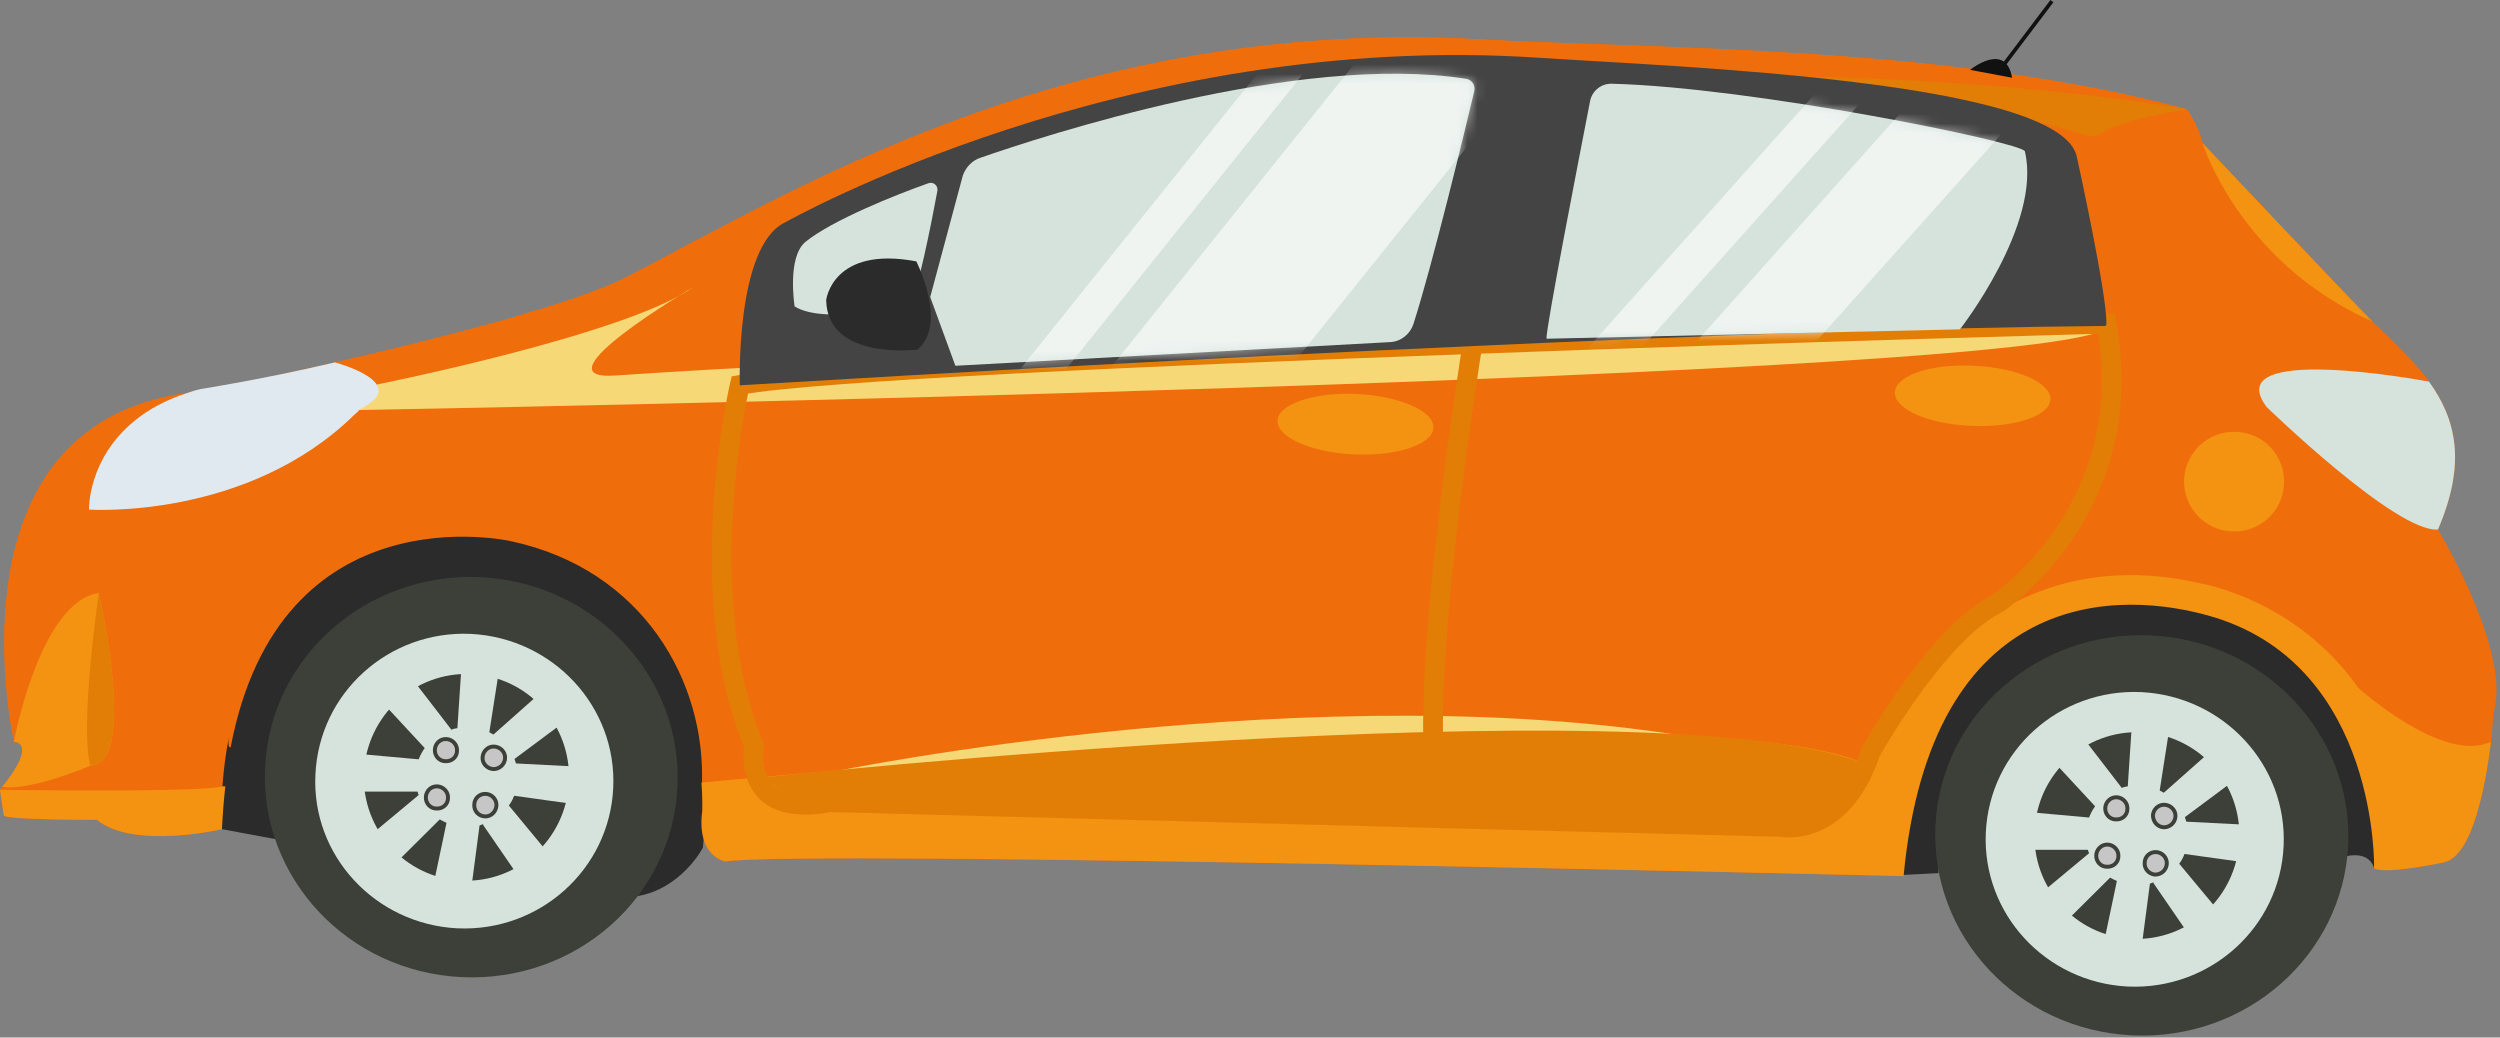 <svg width="253" height="105" viewBox="0 0 253 105" fill="none" xmlns="http://www.w3.org/2000/svg">
<rect x="0" y="0" width="253" height="105" fill="#808080" stroke="none"/>
<path d="M252.346 72.055C252.346 72.055 252.27 73.309 252.08 75.134C251.548 79.352 250.255 86.573 247.367 87.257C247.367 87.257 241.4 88.549 240.26 87.865C240.26 87.865 240.716 67.685 224.223 62.516C214.418 59.476 195.416 59.362 192.642 88.663C192.642 88.663 80.948 85.965 73.385 87.181C73.385 87.181 70.459 86.649 71.067 82.088C71.067 82.088 71.105 81.1 71.029 79.504C70.649 73.386 68.027 58.222 51.685 54.764C51.685 54.764 28.313 49.405 23.334 75.666C23.106 76.92 22.916 78.212 22.802 79.58C22.65 80.948 22.536 82.392 22.46 83.913C22.46 83.913 13.491 86.003 9.805 82.963C9.805 82.963 0.532 83.001 0.38 82.507L0 79.922C0 79.922 0.076 79.808 0.228 79.618C1.064 78.63 3.534 75.324 1.406 75.058C1.406 75.058 -0.342 67.419 0.798 59.21C2.052 50.241 6.689 40.702 20.598 39.6C20.598 39.6 54.156 32.797 63.314 28.085C80.036 19.534 108.349 1.672 149.849 3.99C167.749 4.979 197.316 4.599 221.296 11.059C221.296 11.059 222.399 12.503 222.893 14.48C222.893 14.48 239.462 32.037 240.45 32.911C241.248 33.633 242.009 34.394 242.731 35.116C243.909 36.256 244.935 37.396 245.809 38.612C248.583 42.45 249.609 46.897 246.721 53.586C246.721 53.586 254.208 66.013 252.346 72.055Z" fill="#EF6E0B"/>
<path d="M28.196 84.978L22.457 83.913C22.457 83.913 20.291 54.612 46.59 54.118C56.623 53.966 73.497 60.655 71.14 85.776C71.14 85.776 68.936 90.032 64.338 90.716C64.338 90.716 77.373 68.18 52.252 59.515C43.398 56.475 25.954 63.049 28.196 84.978Z" fill="#2A2B2A"/>
<path d="M196.172 88.36L192.486 88.55C192.486 88.55 190.51 62.365 215.63 60.427C225.625 59.667 242.233 68.028 240.257 87.866C240.257 87.866 239.877 85.852 236.874 86.802C236.874 86.802 237.026 72.93 222.167 66.888C213.464 63.391 196.552 66.774 196.172 88.36Z" fill="#2A2B2A"/>
<path d="M68.558 79.618C68.063 90.791 58.296 99.418 46.743 98.886C35.228 98.354 26.297 88.853 26.829 77.68C27.323 66.507 37.09 57.88 48.643 58.412C60.159 58.982 69.09 68.445 68.558 79.618Z" fill="#3D4039"/>
<path d="M62.059 79.732C61.679 87.979 54.61 94.326 46.287 93.946C37.964 93.528 31.503 86.573 31.922 78.364C32.302 70.117 39.332 63.771 47.655 64.151C55.978 64.569 62.439 71.523 62.059 79.732Z" fill="#D6E3DD"/>
<path d="M57.576 79.124C57.31 84.901 52.445 89.385 46.707 89.119C41.006 88.853 36.56 83.951 36.826 78.174C37.13 72.398 41.956 67.951 47.695 68.217C53.434 68.483 57.842 73.348 57.576 79.124Z" fill="#3D4039"/>
<path d="M59.932 81.632L60.35 77.68L52.217 77.262C52.166 77.11 52.116 76.958 52.065 76.806L58.45 72.055L55.979 68.977L49.937 74.336C49.785 74.26 49.645 74.184 49.519 74.108L50.773 66.089L46.82 65.671L46.288 73.69C46.06 73.715 45.858 73.766 45.68 73.842L40.702 67.381L37.661 69.965L42.982 75.704C42.729 76.059 42.526 76.439 42.374 76.844L34.355 76.122L34.203 80.112H42.26C42.285 80.239 42.323 80.353 42.374 80.454L36.027 85.737L38.726 88.663L44.502 82.925C44.73 83.051 44.958 83.165 45.186 83.267L43.514 91.21L47.428 91.932L48.531 83.533C48.683 83.482 48.822 83.431 48.949 83.381L48.873 83.457L53.547 90.259L56.777 87.903L51.495 81.519C51.723 81.215 51.9 80.885 52.027 80.53L59.932 81.632Z" fill="#D6E3DD"/>
<path d="M46.25 75.97C46.25 76.616 45.718 77.072 45.072 77.034C44.464 77.034 43.97 76.502 44.008 75.856C44.046 75.248 44.54 74.754 45.186 74.792C45.794 74.83 46.288 75.362 46.25 75.97Z" fill="#C6C6C6"/>
<path d="M46.25 75.97C46.25 76.616 45.718 77.072 45.072 77.034C44.464 77.034 43.97 76.502 44.008 75.856C44.046 75.248 44.54 74.754 45.186 74.792C45.794 74.83 46.288 75.362 46.25 75.97Z" stroke="#3D4039" stroke-width="0.4" stroke-miterlimit="10"/>
<path d="M51.114 76.73C51.076 77.376 50.544 77.832 49.936 77.832C49.29 77.794 48.796 77.262 48.834 76.654C48.872 76.008 49.404 75.514 50.012 75.552C50.658 75.59 51.152 76.122 51.114 76.73Z" fill="#C6C6C6"/>
<path d="M51.114 76.73C51.076 77.376 50.544 77.832 49.936 77.832C49.29 77.794 48.796 77.262 48.834 76.654C48.872 76.008 49.404 75.514 50.012 75.552C50.658 75.59 51.152 76.122 51.114 76.73Z" stroke="#3D4039" stroke-width="0.4" stroke-miterlimit="10"/>
<path d="M50.239 81.518C50.201 82.165 49.669 82.659 49.06 82.621C48.414 82.582 47.958 82.05 47.996 81.442C47.996 80.796 48.528 80.302 49.175 80.34C49.782 80.378 50.277 80.91 50.239 81.518Z" fill="#C6C6C6"/>
<path d="M50.239 81.518C50.201 82.165 49.669 82.659 49.06 82.621C48.414 82.582 47.958 82.05 47.996 81.442C47.996 80.796 48.528 80.302 49.175 80.34C49.782 80.378 50.277 80.91 50.239 81.518Z" stroke="#3D4039" stroke-width="0.4" stroke-miterlimit="10"/>
<path d="M45.338 80.758C45.338 81.404 44.806 81.861 44.16 81.823C43.552 81.823 43.058 81.29 43.096 80.644C43.134 80.036 43.628 79.542 44.274 79.58C44.882 79.618 45.376 80.15 45.338 80.758Z" fill="#C6C6C6"/>
<path d="M45.338 80.758C45.338 81.404 44.806 81.861 44.16 81.823C43.552 81.823 43.058 81.29 43.096 80.644C43.134 80.036 43.628 79.542 44.274 79.58C44.882 79.618 45.376 80.15 45.338 80.758Z" stroke="#3D4039" stroke-width="0.4" stroke-miterlimit="10"/>
<path d="M237.636 85.509C237.104 96.682 227.337 105.309 215.784 104.777C204.269 104.245 195.338 94.744 195.87 83.571C196.364 72.397 206.169 63.771 217.684 64.303C229.2 64.835 238.131 74.336 237.636 85.509Z" fill="#3D4039"/>
<path d="M231.102 85.623C230.722 93.87 223.654 100.217 215.331 99.837C207.008 99.418 200.585 92.464 200.965 84.255C201.345 76.008 208.376 69.661 216.699 70.041C225.022 70.46 231.482 77.414 231.102 85.623Z" fill="#D6E3DD"/>
<path d="M226.617 85.015C226.351 90.791 221.487 95.276 215.748 95.01C210.048 94.744 205.601 89.841 205.905 84.065C206.171 78.288 210.998 73.842 216.736 74.108C222.475 74.374 226.883 79.238 226.617 85.015Z" fill="#3D4039"/>
<path d="M228.973 87.523L229.391 83.571L221.258 83.153C221.207 83.001 221.157 82.849 221.106 82.697L227.491 77.946L225.02 74.868L218.978 80.227C218.826 80.15 218.686 80.075 218.56 79.999L219.814 71.98L215.861 71.562L215.329 79.581C215.101 79.606 214.899 79.656 214.721 79.733L209.743 73.272L206.702 75.856L212.023 81.595C211.77 81.949 211.567 82.329 211.415 82.735L203.396 82.013L203.244 86.003H211.301C211.326 86.13 211.364 86.244 211.415 86.345L205.068 91.628L207.767 94.554L213.543 88.815C213.771 88.942 213.999 89.056 214.227 89.157L212.555 97.1L216.469 97.822L217.572 89.424C217.724 89.373 217.863 89.322 217.99 89.271L217.914 89.347L222.588 96.15L225.818 93.756L220.536 87.409C220.764 87.105 220.941 86.776 221.068 86.421L228.973 87.523Z" fill="#D6E3DD"/>
<path d="M215.293 81.861C215.293 82.507 214.761 82.963 214.115 82.925C213.507 82.925 213.013 82.393 213.051 81.747C213.089 81.139 213.621 80.645 214.229 80.683C214.837 80.721 215.331 81.253 215.293 81.861Z" fill="#C6C6C6"/>
<path d="M215.293 81.861C215.293 82.507 214.761 82.963 214.115 82.925C213.507 82.925 213.013 82.393 213.051 81.747C213.089 81.139 213.621 80.645 214.229 80.683C214.837 80.721 215.331 81.253 215.293 81.861Z" stroke="#3D4039" stroke-width="0.4" stroke-miterlimit="10"/>
<path d="M220.157 82.621C220.119 83.267 219.587 83.723 218.979 83.723C218.333 83.685 217.877 83.153 217.877 82.507C217.915 81.899 218.447 81.405 219.055 81.443C219.701 81.481 220.195 82.013 220.157 82.621Z" fill="#C6C6C6"/>
<path d="M220.157 82.621C220.119 83.267 219.587 83.723 218.979 83.723C218.333 83.685 217.877 83.153 217.877 82.507C217.915 81.899 218.447 81.405 219.055 81.443C219.701 81.481 220.195 82.013 220.157 82.621Z" stroke="#3D4039" stroke-width="0.4" stroke-miterlimit="10"/>
<path d="M219.281 87.409C219.243 88.055 218.711 88.511 218.103 88.511C217.495 88.473 217.001 87.941 217.039 87.333C217.039 86.687 217.571 86.193 218.217 86.231C218.825 86.269 219.319 86.801 219.281 87.409Z" fill="#C6C6C6"/>
<path d="M219.281 87.409C219.243 88.055 218.711 88.511 218.103 88.511C217.495 88.473 217.001 87.941 217.039 87.333C217.039 86.687 217.571 86.193 218.217 86.231C218.825 86.269 219.319 86.801 219.281 87.409Z" stroke="#3D4039" stroke-width="0.4" stroke-miterlimit="10"/>
<path d="M214.381 86.65C214.381 87.296 213.849 87.752 213.203 87.714C212.595 87.714 212.101 87.182 212.139 86.536C212.177 85.928 212.709 85.433 213.317 85.472C213.925 85.51 214.419 86.042 214.381 86.65Z" fill="#C6C6C6"/>
<path d="M214.381 86.65C214.381 87.296 213.849 87.752 213.203 87.714C212.595 87.714 212.101 87.182 212.139 86.536C212.177 85.928 212.709 85.433 213.317 85.472C213.925 85.51 214.419 86.042 214.381 86.65Z" stroke="#3D4039" stroke-width="0.4" stroke-miterlimit="10"/>
<path d="M242.729 35.116C242.729 35.116 242.717 35.116 242.691 35.116C240.183 35.382 231.1 33.139 231.1 33.139C226.008 32.987 219.889 32.95 213.086 32.987C175.045 33.33 114.276 36.636 74.866 38.992C52.064 40.36 36.407 41.424 36.407 41.424C25.005 49.595 0.873 59.248 0.873 59.248L0.797 59.21C2.051 50.241 6.687 40.702 20.597 39.6C20.597 39.6 26.45 38.384 33.898 36.674C44.349 34.28 57.955 30.821 63.313 28.085C80.035 19.534 108.348 1.672 149.848 3.99C167.748 4.979 197.315 4.599 221.295 11.059C221.295 11.059 222.397 12.503 222.891 14.48C223.309 14.936 237.447 29.871 240.069 32.531C240.247 32.734 240.373 32.861 240.449 32.911C241.247 33.633 242.007 34.394 242.729 35.116Z" fill="#EF6E0B"/>
<path d="M145.06 43.286C144.984 44.996 141.374 46.175 137.041 45.984C132.671 45.794 129.212 44.236 129.288 42.564C129.364 40.892 132.975 39.676 137.307 39.866C141.678 40.094 145.136 41.614 145.06 43.286Z" fill="#F49211"/>
<path d="M207.502 40.436C207.426 42.108 203.816 43.286 199.483 43.096C195.113 42.906 191.654 41.386 191.768 39.676C191.844 38.004 195.417 36.788 199.749 37.016C204.12 37.206 207.578 38.726 207.502 40.436Z" fill="#F49211"/>
<path d="M231.139 48.987C231.025 51.762 228.668 53.928 225.856 53.776C223.082 53.662 220.916 51.306 221.03 48.493C221.182 45.719 223.538 43.553 226.35 43.705C229.125 43.819 231.291 46.175 231.139 48.987Z" fill="#F49211"/>
<path d="M76.464 25.691C76.464 25.691 52.218 38.08 62.327 38.574L74.868 38.992C74.868 38.992 74.336 31.505 76.464 25.691Z" fill="#EF6E0B"/>
<path d="M246.721 53.586C242.503 53.928 229.392 41.196 229.392 41.196C224.451 34.66 245.315 38.536 245.315 38.536L245.809 38.612C248.584 42.45 249.61 46.897 246.721 53.586Z" fill="#D6E3DD"/>
<path d="M99.227 15.962C105.346 13.833 131.303 5.283 148.404 7.981C148.974 8.095 149.316 8.627 149.202 9.197C148.29 13.035 144.946 26.869 143.046 32.759C142.704 33.824 141.754 34.584 140.651 34.622L96.681 37.016L94.135 30.061L97.441 17.748C97.745 16.912 98.391 16.228 99.227 15.962Z" fill="#D6E3DD"/>
<path d="M99.227 15.962C105.346 13.833 131.303 5.283 148.404 7.981C148.974 8.095 149.316 8.627 149.202 9.197C148.29 13.035 144.946 26.869 143.046 32.759C142.704 33.824 141.754 34.584 140.651 34.622L96.681 37.016L94.135 30.061L97.441 17.748C97.745 16.912 98.391 16.228 99.227 15.962Z" fill="#D6E3DD"/>
<path d="M99.227 15.962C105.346 13.833 131.303 5.283 148.404 7.981C148.974 8.095 149.316 8.627 149.202 9.197C148.29 13.035 144.946 26.869 143.046 32.759C142.704 33.824 141.754 34.584 140.651 34.622L96.681 37.016L94.135 30.061L97.441 17.748C97.745 16.912 98.391 16.228 99.227 15.962Z" fill="#D6E3DD"/>
<path d="M99.227 15.962C105.346 13.833 131.303 5.283 148.404 7.981C148.974 8.095 149.316 8.627 149.202 9.197C148.29 13.035 144.946 26.869 143.046 32.759C142.704 33.824 141.754 34.584 140.651 34.622L96.681 37.016L94.135 30.061L97.441 17.748C97.745 16.912 98.391 16.228 99.227 15.962Z" fill="#D6E3DD"/>
<path d="M22.802 79.58C22.65 80.948 22.536 82.392 22.46 83.912C22.46 83.912 13.491 86.003 9.805 82.962C9.805 82.962 0.532 83 0.38 82.506L0 79.922C0 79.922 19.192 80.226 22.384 79.618C22.536 79.567 22.676 79.555 22.802 79.58Z" fill="#F49211"/>
<path d="M9.157 77.49C9.157 77.49 3.001 80.112 0.227 79.618C1.063 78.63 3.533 75.324 1.405 75.058C1.405 75.058 4.027 60.882 9.994 60.008C9.994 60.008 13.984 77.338 9.157 77.49Z" fill="#F49211"/>
<path d="M9.159 77.49C8.019 73.689 9.995 60.008 9.995 60.008C9.995 60.008 13.986 77.338 9.159 77.49Z" fill="#E27E05"/>
<path d="M194.579 66.659C191.957 66.545 190.627 60.958 190.627 60.958C191.159 55.447 185.61 56.474 183.482 55.904C149.469 46.707 88.966 55.334 76.159 55.523C75.133 55.562 66.126 58.982 66.126 59.172C60.426 52.331 51.229 50.393 45.452 50.811C20.712 52.445 23.144 75.514 23.144 75.514C23.144 75.514 23.207 75.564 23.334 75.666C28.312 49.405 51.685 54.764 51.685 54.764C65.1 57.614 71.485 69.053 71.029 79.504C71.067 79.124 82.658 81.442 83.912 81.176L146.162 82.81L180.252 83.684C180.252 83.684 185.762 84.825 188.841 77.338C188.993 76.983 189.132 76.603 189.259 76.198C189.259 76.198 191.653 71.865 194.921 67.723C194.921 67.039 194.807 66.659 194.579 66.659Z" fill="#EF6E0B"/>
<path d="M84.482 78.06C84.482 78.06 133.849 67.913 172.765 74.868L84.482 78.06Z" fill="#F7D877"/>
<path d="M16.303 52.483C16.303 52.483 34.469 62.44 62.705 37.206L36.407 41.424C36.407 41.424 25.196 48.379 16.303 52.483Z" fill="#EF6E0B"/>
<path d="M240.072 32.531C239.844 32.43 239.591 32.316 239.312 32.189C226.695 26.185 223.009 14.86 222.895 14.479C223.313 14.935 237.45 29.871 240.072 32.531Z" fill="#F49211"/>
<path d="M199.369 7.069C199.369 7.069 202.98 4.143 203.626 7.867L199.369 7.069Z" fill="#111111"/>
<path d="M207.805 0.228L207.501 0L202.561 6.537L202.865 6.765L207.805 0.228Z" fill="#111111"/>
<path d="M252.08 75.133C251.548 79.352 250.256 86.573 247.367 87.257C247.367 87.257 241.401 88.549 240.261 87.865C240.261 87.865 240.717 67.685 224.223 62.516C214.418 59.476 195.416 59.362 192.642 88.663C192.642 88.663 80.948 85.965 73.386 87.181C73.386 87.181 70.46 86.649 71.067 82.088C71.067 82.088 71.106 80.796 70.992 79.2C70.992 79.2 171.626 69.319 188.841 77.338C188.841 77.338 198.608 53.433 222.779 59.058C222.779 59.058 232.394 60.654 238.665 69.623C238.665 69.623 246.987 77.11 251.814 75.171C251.915 75.146 252.004 75.133 252.08 75.133Z" fill="#F49211"/>
<path d="M38.118 38.916C38.118 38.916 63.467 33.861 70.194 29.035C70.194 29.035 53.966 38.574 62.251 38.004C108.426 34.85 213.316 32.645 213.316 32.911C213.582 38.384 35.99 41.5 35.99 41.5C35.99 41.5 38.764 40.702 38.118 38.916Z" fill="#F7D877"/>
<path d="M221.295 11.059C221.295 11.059 214.492 12.123 212.744 13.453C212.288 13.795 211.718 13.871 211.186 13.719C207.424 12.579 195.225 9.159 182.531 7.753C182.531 7.753 203.813 8.019 221.295 11.059Z" fill="#E27E05"/>
<path d="M36.409 41.424L36.181 41.69C36.08 41.791 35.978 41.88 35.877 41.956C24.97 52.673 9.008 51.571 9.008 51.571C9.008 51.571 8.856 46.441 13.645 42.564C14.975 41.462 16.761 40.474 19.003 39.752C19.434 39.6 19.865 39.473 20.296 39.372C20.296 39.372 26.452 38.422 33.901 36.674L34.015 36.712C34.015 36.712 41.806 38.802 36.409 41.424Z" fill="#E0E9EF"/>
<path d="M188.841 77.338C185.763 84.825 180.252 83.685 180.252 83.685L146.163 82.811L83.913 81.176C82.658 81.442 81.594 81.48 80.72 81.404L77.338 78.668C77.338 78.668 166.571 69.129 188.309 77.148C188.461 77.224 188.651 77.262 188.841 77.338Z" fill="#E27E05"/>
<path d="M202.182 61.034C199.674 62.288 197.09 64.948 194.924 67.723C191.655 71.865 189.261 76.198 189.261 76.198C189.134 76.603 188.995 76.983 188.843 77.338C185.765 84.824 180.254 83.684 180.254 83.684L146.165 82.81L83.914 81.176C82.66 81.442 81.596 81.48 80.722 81.404C75.325 80.986 76.314 75.513 76.314 75.513C73.881 69.661 73.083 62.934 73.045 56.892C72.969 47.049 74.869 38.954 74.869 38.954C82.546 37.548 116.712 35.989 149.167 34.811C182.04 33.595 213.165 32.759 213.165 32.759C216.624 51.457 202.182 61.034 202.182 61.034Z" stroke="#E27E05" stroke-width="2" stroke-miterlimit="10"/>
<path d="M148.976 35.115C148.976 35.115 142.63 74.031 146.012 82.278" stroke="#E27E05" stroke-width="2" stroke-miterlimit="10"/>
<path d="M213.166 32.759C213.166 32.835 213.141 32.911 213.09 32.987C195.342 33.139 172.616 33.937 149.472 35.002C122.983 36.18 95.886 37.738 74.87 38.992V38.954C74.87 38.954 74.414 24.854 79.469 22.498C79.469 22.498 113.862 3.002 155.856 5.853C169.652 6.765 208.986 8.133 210.202 15.999C210.202 15.999 213.242 29.795 213.166 32.759Z" fill="#434443"/>
<path d="M160.911 10.261C159.809 15.924 156.464 33.101 156.502 34.279L198.345 33.329C198.345 33.329 206.667 22.688 204.919 15.316C204.691 14.403 177.252 8.817 163.115 8.475C162.051 8.437 161.101 9.197 160.911 10.261Z" fill="#D6E3DD"/>
<path d="M81.518 24.474C84.179 22.308 90.601 19.724 93.946 18.546C94.44 18.356 94.972 18.774 94.858 19.344C94.326 22.232 92.768 30.251 92.007 30.745C92.007 30.745 83.609 32.987 80.416 31.011C80.416 31.011 79.618 26.032 81.518 24.474Z" fill="#D6E3DD"/>
<path d="M92.73 26.451C92.73 26.451 95.961 32.759 92.844 35.382C92.844 35.382 83.723 36.522 83.609 30.365C83.609 30.365 84.255 24.855 92.73 26.451Z" fill="#2A2B2A"/>
<mask id="mask0_203_2143" style="mask-type:luminance" maskUnits="userSpaceOnUse" x="156" y="8" width="50" height="27">
<path d="M160.909 10.249C159.807 15.908 156.478 33.116 156.508 34.268L198.354 33.321C198.354 33.321 206.681 22.699 204.91 15.323C204.693 14.418 177.258 8.828 163.128 8.474C162.053 8.448 161.114 9.193 160.909 10.249Z" fill="white"/>
</mask>
<g mask="url(#mask0_203_2143)">
<g opacity="0.6">
<path d="M160.758 35.154L163.76 37.852L192.757 5.397L189.717 2.736L160.758 35.154Z" fill="white"/>
<path d="M168.891 37.7L175.617 43.705L204.576 11.287L197.85 5.245L168.891 37.7Z" fill="white"/>
</g>
</g>
<path d="M99.229 15.962C105.348 13.834 131.305 5.283 148.406 7.981C148.976 8.095 149.318 8.627 149.204 9.197C148.292 13.036 144.948 26.869 143.048 32.76C142.706 33.824 141.756 34.584 140.653 34.622L96.683 37.016L94.137 30.061L97.443 17.748C97.747 16.912 98.393 16.228 99.229 15.962Z" fill="#D6E3DD"/>
<mask id="mask1_203_2143" style="mask-type:luminance" maskUnits="userSpaceOnUse" x="94" y="7" width="56" height="31">
<path d="M99.246 15.954C105.365 13.819 131.318 5.298 148.423 7.996C148.978 8.084 149.331 8.635 149.202 9.178C148.286 13.024 144.953 26.884 143.053 32.779C142.711 33.835 141.75 34.572 140.64 34.63L96.7 37.008L94.131 30.054L97.449 17.737C97.749 16.901 98.406 16.247 99.246 15.954Z" fill="white"/>
</mask>
<g mask="url(#mask1_203_2143)">
<g opacity="0.6">
<path d="M99.459 42.07L102.309 44.312L135.373 3.116L132.56 0.836L99.459 42.07Z" fill="white"/>
<path d="M108.77 41.728L119.791 50.583L152.854 9.387L141.833 0.532L108.77 41.728Z" fill="white"/>
</g>
</g>
</svg>
